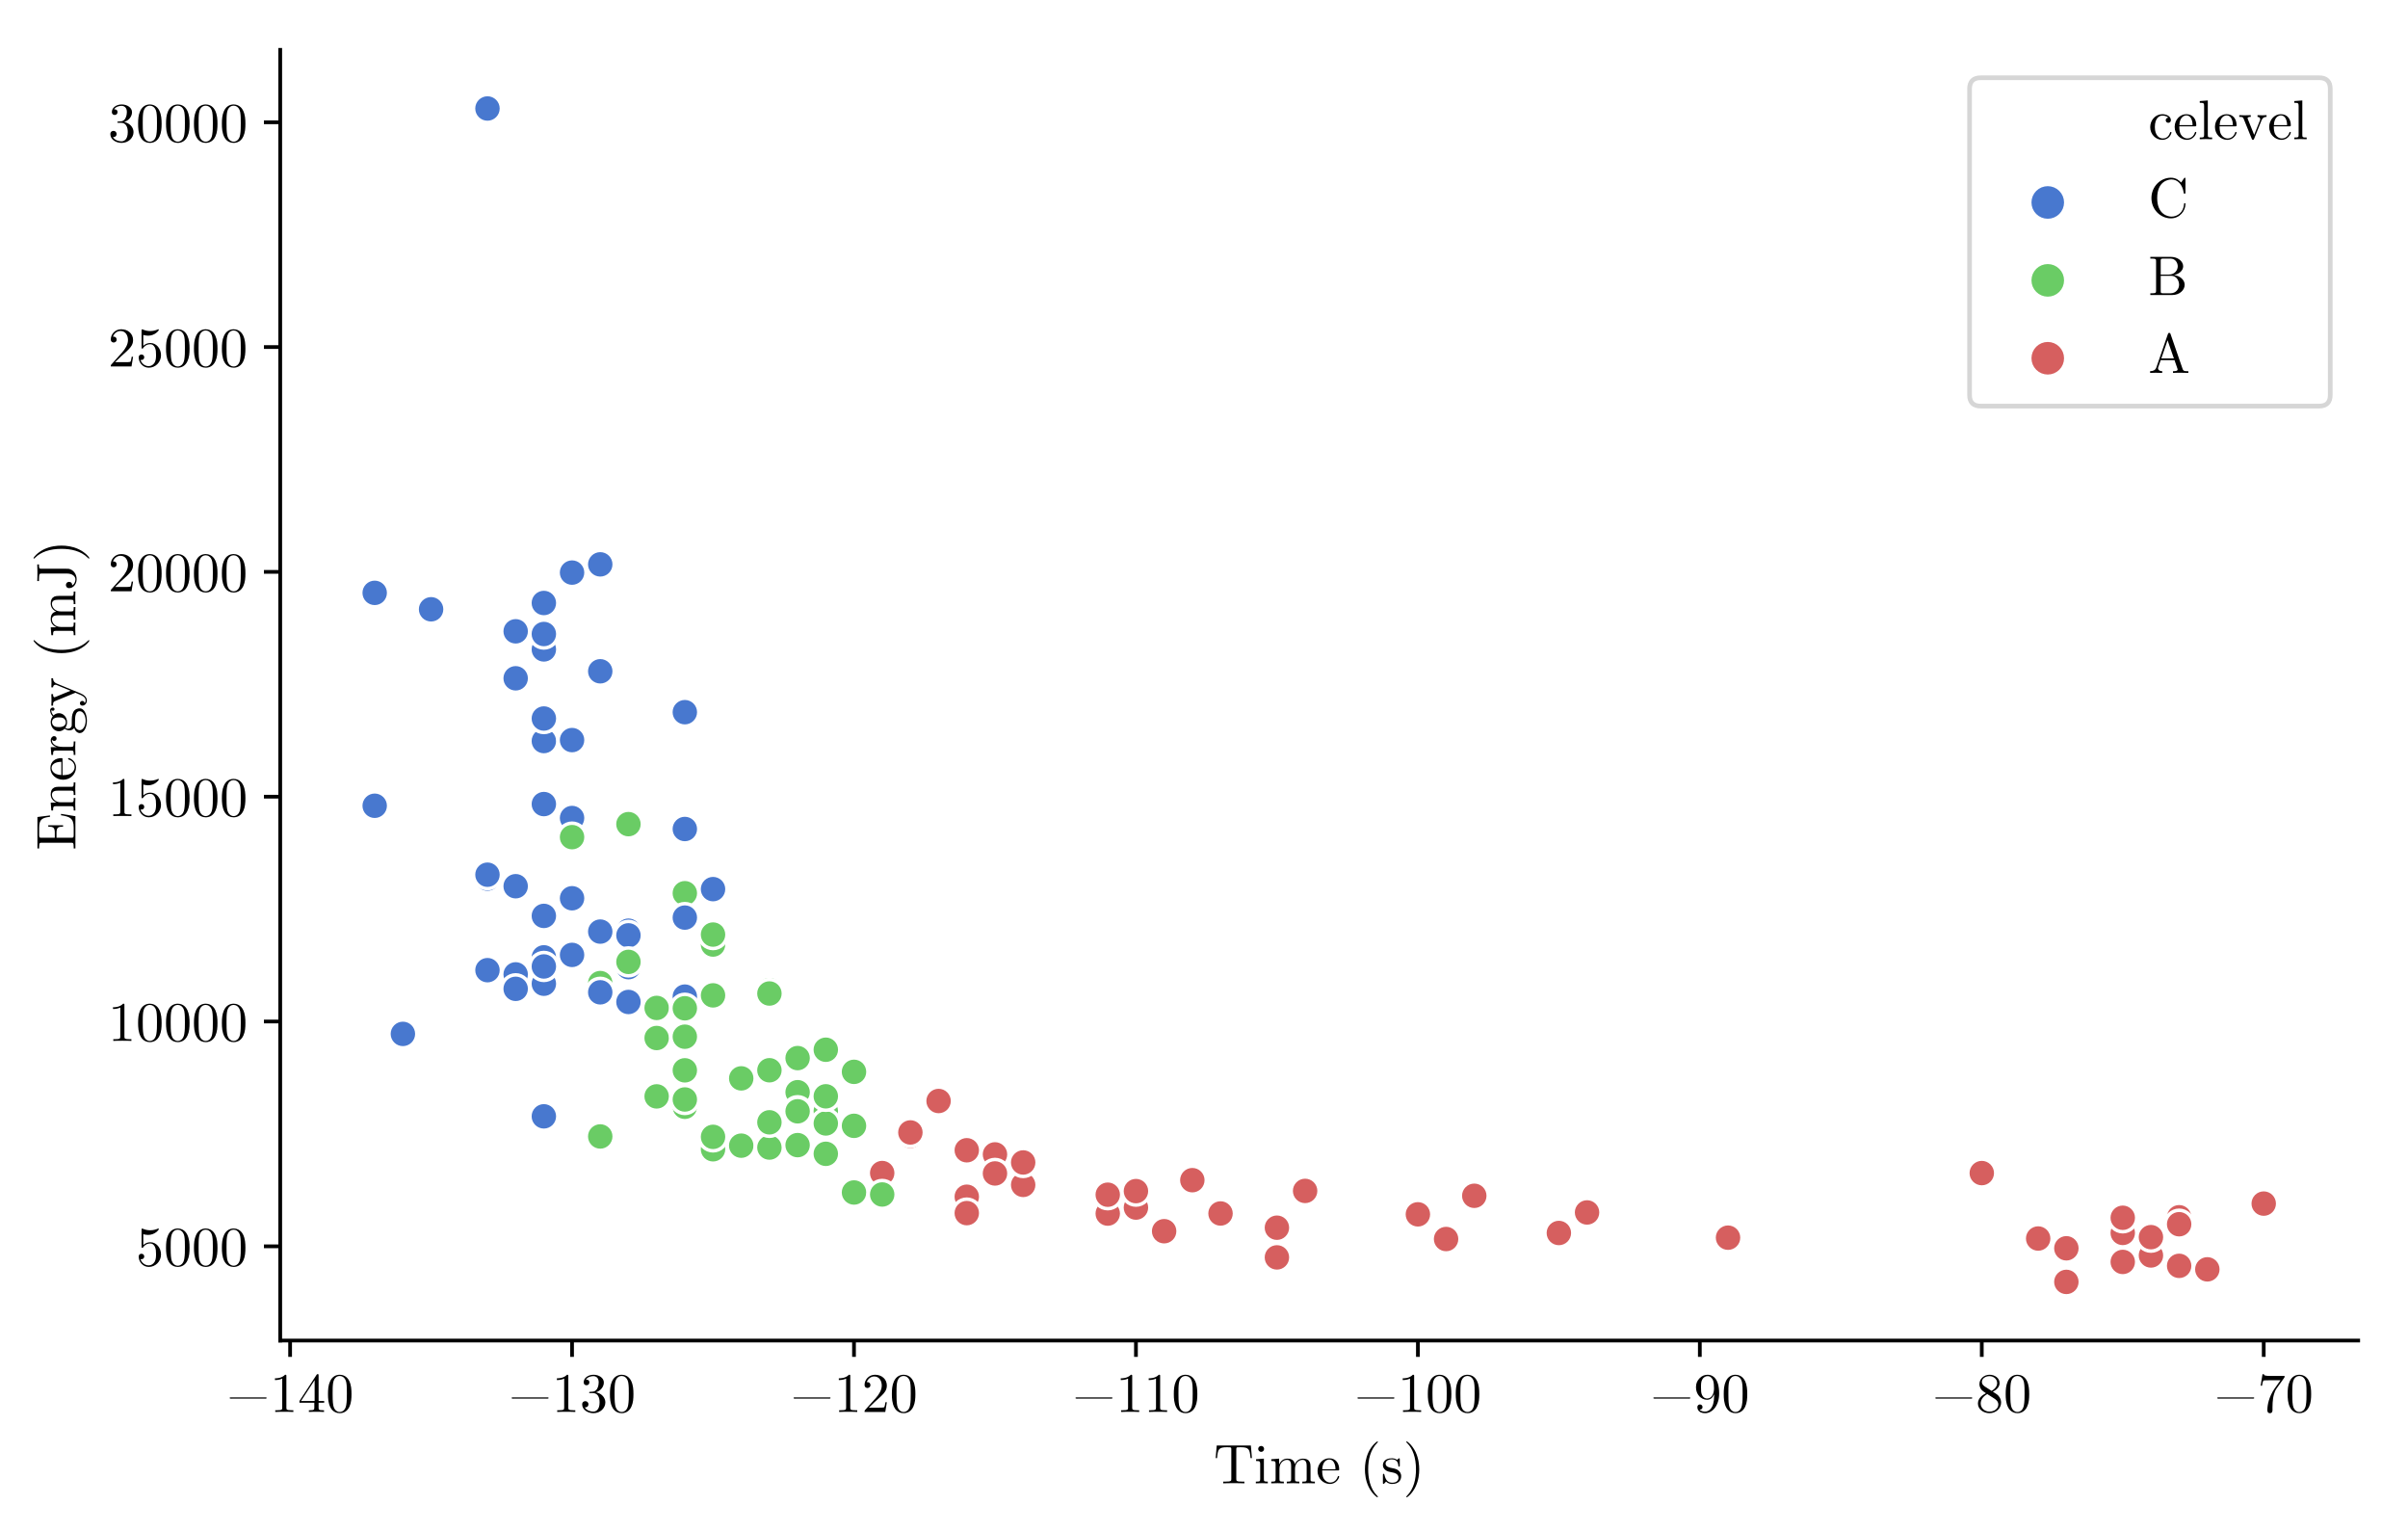 <?xml version="1.0" encoding="utf-8" standalone="no"?>
<!DOCTYPE svg PUBLIC "-//W3C//DTD SVG 1.1//EN"
  "http://www.w3.org/Graphics/SVG/1.1/DTD/svg11.dtd">
<!-- Created with matplotlib (https://matplotlib.org/) -->
<svg height="328.757pt" version="1.1" viewBox="0 0 517.3 328.757" width="517.3pt" xmlns="http://www.w3.org/2000/svg" xmlns:xlink="http://www.w3.org/1999/xlink">
 <defs>
  <style type="text/css">
*{stroke-linecap:butt;stroke-linejoin:round;}
  </style>
 </defs>
 <g id="figure_1">
  <g id="patch_1">
   <path d="M 0 328.757 
L 517.3 328.757 
L 517.3 0 
L 0 0 
z
" style="fill:#ffffff;"/>
  </g>
  <g id="axes_1">
   <g id="patch_2">
    <path d="M 60.2 287.9 
L 506.6 287.9 
L 506.6 10.7 
L 60.2 10.7 
z
" style="fill:#ffffff;"/>
   </g>
   <g id="PathCollection_1">
    <defs>
     <path d="M 0 3 
C 0.796 3 1.559 2.684 2.121 2.121 
C 2.684 1.559 3 0.796 3 0 
C 3 -0.796 2.684 -1.559 2.121 -2.121 
C 1.559 -2.684 0.796 -3 0 -3 
C -0.796 -3 -1.559 -2.684 -2.121 -2.121 
C -2.684 -1.559 -3 -0.796 -3 0 
C -3 0.796 -2.684 1.559 -2.121 2.121 
C -1.559 2.684 -0.796 3 0 3 
z
" id="C0_0_e953e8cff7"/>
    </defs>
    <g clip-path="url(#pfbbec0f793)">
     <use style="fill:#4878cf;stroke:#ffffff;stroke-width:0.75;" x="80.494" xlink:href="#C0_0_e953e8cff7" y="173.045"/>
    </g>
    <g clip-path="url(#pfbbec0f793)">
     <use style="fill:#4878cf;stroke:#ffffff;stroke-width:0.75;" x="80.494" xlink:href="#C0_0_e953e8cff7" y="127.322"/>
    </g>
    <g clip-path="url(#pfbbec0f793)">
     <use style="fill:#4878cf;stroke:#ffffff;stroke-width:0.75;" x="86.551" xlink:href="#C0_0_e953e8cff7" y="222.038"/>
    </g>
    <g clip-path="url(#pfbbec0f793)">
     <use style="fill:#4878cf;stroke:#ffffff;stroke-width:0.75;" x="92.608" xlink:href="#C0_0_e953e8cff7" y="130.85"/>
    </g>
    <g clip-path="url(#pfbbec0f793)">
     <use style="fill:#4878cf;stroke:#ffffff;stroke-width:0.75;" x="104.722" xlink:href="#C0_0_e953e8cff7" y="23.3"/>
    </g>
    <g clip-path="url(#pfbbec0f793)">
     <use style="fill:#4878cf;stroke:#ffffff;stroke-width:0.75;" x="104.722" xlink:href="#C0_0_e953e8cff7" y="208.353"/>
    </g>
    <g clip-path="url(#pfbbec0f793)">
     <use style="fill:#4878cf;stroke:#ffffff;stroke-width:0.75;" x="104.722" xlink:href="#C0_0_e953e8cff7" y="188.692"/>
    </g>
    <g clip-path="url(#pfbbec0f793)">
     <use style="fill:#4878cf;stroke:#ffffff;stroke-width:0.75;" x="104.722" xlink:href="#C0_0_e953e8cff7" y="187.851"/>
    </g>
    <g clip-path="url(#pfbbec0f793)">
     <use style="fill:#4878cf;stroke:#ffffff;stroke-width:0.75;" x="110.779" xlink:href="#C0_0_e953e8cff7" y="190.324"/>
    </g>
    <g clip-path="url(#pfbbec0f793)">
     <use style="fill:#4878cf;stroke:#ffffff;stroke-width:0.75;" x="110.779" xlink:href="#C0_0_e953e8cff7" y="209.257"/>
    </g>
    <g clip-path="url(#pfbbec0f793)">
     <use style="fill:#4878cf;stroke:#ffffff;stroke-width:0.75;" x="110.779" xlink:href="#C0_0_e953e8cff7" y="212.361"/>
    </g>
    <g clip-path="url(#pfbbec0f793)">
     <use style="fill:#4878cf;stroke:#ffffff;stroke-width:0.75;" x="110.779" xlink:href="#C0_0_e953e8cff7" y="135.581"/>
    </g>
    <g clip-path="url(#pfbbec0f793)">
     <use style="fill:#4878cf;stroke:#ffffff;stroke-width:0.75;" x="110.779" xlink:href="#C0_0_e953e8cff7" y="145.672"/>
    </g>
    <g clip-path="url(#pfbbec0f793)">
     <use style="fill:#4878cf;stroke:#ffffff;stroke-width:0.75;" x="116.835" xlink:href="#C0_0_e953e8cff7" y="129.498"/>
    </g>
    <g clip-path="url(#pfbbec0f793)">
     <use style="fill:#4878cf;stroke:#ffffff;stroke-width:0.75;" x="116.835" xlink:href="#C0_0_e953e8cff7" y="139.467"/>
    </g>
    <g clip-path="url(#pfbbec0f793)">
     <use style="fill:#4878cf;stroke:#ffffff;stroke-width:0.75;" x="116.835" xlink:href="#C0_0_e953e8cff7" y="205.598"/>
    </g>
    <g clip-path="url(#pfbbec0f793)">
     <use style="fill:#4878cf;stroke:#ffffff;stroke-width:0.75;" x="116.835" xlink:href="#C0_0_e953e8cff7" y="172.682"/>
    </g>
    <g clip-path="url(#pfbbec0f793)">
     <use style="fill:#4878cf;stroke:#ffffff;stroke-width:0.75;" x="116.835" xlink:href="#C0_0_e953e8cff7" y="159.146"/>
    </g>
    <g clip-path="url(#pfbbec0f793)">
     <use style="fill:#4878cf;stroke:#ffffff;stroke-width:0.75;" x="116.835" xlink:href="#C0_0_e953e8cff7" y="154.307"/>
    </g>
    <g clip-path="url(#pfbbec0f793)">
     <use style="fill:#4878cf;stroke:#ffffff;stroke-width:0.75;" x="116.835" xlink:href="#C0_0_e953e8cff7" y="211.263"/>
    </g>
    <g clip-path="url(#pfbbec0f793)">
     <use style="fill:#4878cf;stroke:#ffffff;stroke-width:0.75;" x="116.835" xlink:href="#C0_0_e953e8cff7" y="207.553"/>
    </g>
    <g clip-path="url(#pfbbec0f793)">
     <use style="fill:#4878cf;stroke:#ffffff;stroke-width:0.75;" x="116.835" xlink:href="#C0_0_e953e8cff7" y="136.159"/>
    </g>
    <g clip-path="url(#pfbbec0f793)">
     <use style="fill:#4878cf;stroke:#ffffff;stroke-width:0.75;" x="116.835" xlink:href="#C0_0_e953e8cff7" y="239.743"/>
    </g>
    <g clip-path="url(#pfbbec0f793)">
     <use style="fill:#4878cf;stroke:#ffffff;stroke-width:0.75;" x="116.835" xlink:href="#C0_0_e953e8cff7" y="196.699"/>
    </g>
    <g clip-path="url(#pfbbec0f793)">
     <use style="fill:#4878cf;stroke:#ffffff;stroke-width:0.75;" x="122.892" xlink:href="#C0_0_e953e8cff7" y="175.675"/>
    </g>
    <g clip-path="url(#pfbbec0f793)">
     <use style="fill:#4878cf;stroke:#ffffff;stroke-width:0.75;" x="122.892" xlink:href="#C0_0_e953e8cff7" y="158.939"/>
    </g>
    <g clip-path="url(#pfbbec0f793)">
     <use style="fill:#4878cf;stroke:#ffffff;stroke-width:0.75;" x="122.892" xlink:href="#C0_0_e953e8cff7" y="122.97"/>
    </g>
    <g clip-path="url(#pfbbec0f793)">
     <use style="fill:#4878cf;stroke:#ffffff;stroke-width:0.75;" x="122.892" xlink:href="#C0_0_e953e8cff7" y="192.909"/>
    </g>
    <g clip-path="url(#pfbbec0f793)">
     <use style="fill:#4878cf;stroke:#ffffff;stroke-width:0.75;" x="122.892" xlink:href="#C0_0_e953e8cff7" y="205.073"/>
    </g>
    <g clip-path="url(#pfbbec0f793)">
     <use style="fill:#6acc65;stroke:#ffffff;stroke-width:0.75;" x="122.892" xlink:href="#C0_0_e953e8cff7" y="179.783"/>
    </g>
    <g clip-path="url(#pfbbec0f793)">
     <use style="fill:#6acc65;stroke:#ffffff;stroke-width:0.75;" x="128.949" xlink:href="#C0_0_e953e8cff7" y="211.124"/>
    </g>
    <g clip-path="url(#pfbbec0f793)">
     <use style="fill:#6acc65;stroke:#ffffff;stroke-width:0.75;" x="128.949" xlink:href="#C0_0_e953e8cff7" y="244.063"/>
    </g>
    <g clip-path="url(#pfbbec0f793)">
     <use style="fill:#4878cf;stroke:#ffffff;stroke-width:0.75;" x="128.949" xlink:href="#C0_0_e953e8cff7" y="121.2"/>
    </g>
    <g clip-path="url(#pfbbec0f793)">
     <use style="fill:#4878cf;stroke:#ffffff;stroke-width:0.75;" x="128.949" xlink:href="#C0_0_e953e8cff7" y="144.164"/>
    </g>
    <g clip-path="url(#pfbbec0f793)">
     <use style="fill:#4878cf;stroke:#ffffff;stroke-width:0.75;" x="128.949" xlink:href="#C0_0_e953e8cff7" y="213.108"/>
    </g>
    <g clip-path="url(#pfbbec0f793)">
     <use style="fill:#4878cf;stroke:#ffffff;stroke-width:0.75;" x="128.949" xlink:href="#C0_0_e953e8cff7" y="200.067"/>
    </g>
    <g clip-path="url(#pfbbec0f793)">
     <use style="fill:#6acc65;stroke:#ffffff;stroke-width:0.75;" x="135.006" xlink:href="#C0_0_e953e8cff7" y="176.99"/>
    </g>
    <g clip-path="url(#pfbbec0f793)">
     <use style="fill:#4878cf;stroke:#ffffff;stroke-width:0.75;" x="135.006" xlink:href="#C0_0_e953e8cff7" y="199.876"/>
    </g>
    <g clip-path="url(#pfbbec0f793)">
     <use style="fill:#4878cf;stroke:#ffffff;stroke-width:0.75;" x="135.006" xlink:href="#C0_0_e953e8cff7" y="200.877"/>
    </g>
    <g clip-path="url(#pfbbec0f793)">
     <use style="fill:#4878cf;stroke:#ffffff;stroke-width:0.75;" x="135.006" xlink:href="#C0_0_e953e8cff7" y="207.706"/>
    </g>
    <g clip-path="url(#pfbbec0f793)">
     <use style="fill:#4878cf;stroke:#ffffff;stroke-width:0.75;" x="135.006" xlink:href="#C0_0_e953e8cff7" y="215.181"/>
    </g>
    <g clip-path="url(#pfbbec0f793)">
     <use style="fill:#6acc65;stroke:#ffffff;stroke-width:0.75;" x="135.006" xlink:href="#C0_0_e953e8cff7" y="206.573"/>
    </g>
    <g clip-path="url(#pfbbec0f793)">
     <use style="fill:#6acc65;stroke:#ffffff;stroke-width:0.75;" x="141.063" xlink:href="#C0_0_e953e8cff7" y="216.461"/>
    </g>
    <g clip-path="url(#pfbbec0f793)">
     <use style="fill:#6acc65;stroke:#ffffff;stroke-width:0.75;" x="141.063" xlink:href="#C0_0_e953e8cff7" y="222.922"/>
    </g>
    <g clip-path="url(#pfbbec0f793)">
     <use style="fill:#6acc65;stroke:#ffffff;stroke-width:0.75;" x="141.063" xlink:href="#C0_0_e953e8cff7" y="235.458"/>
    </g>
    <g clip-path="url(#pfbbec0f793)">
     <use style="fill:#6acc65;stroke:#ffffff;stroke-width:0.75;" x="147.12" xlink:href="#C0_0_e953e8cff7" y="222.641"/>
    </g>
    <g clip-path="url(#pfbbec0f793)">
     <use style="fill:#6acc65;stroke:#ffffff;stroke-width:0.75;" x="147.12" xlink:href="#C0_0_e953e8cff7" y="236.446"/>
    </g>
    <g clip-path="url(#pfbbec0f793)">
     <use style="fill:#6acc65;stroke:#ffffff;stroke-width:0.75;" x="147.12" xlink:href="#C0_0_e953e8cff7" y="237.692"/>
    </g>
    <g clip-path="url(#pfbbec0f793)">
     <use style="fill:#6acc65;stroke:#ffffff;stroke-width:0.75;" x="147.12" xlink:href="#C0_0_e953e8cff7" y="229.861"/>
    </g>
    <g clip-path="url(#pfbbec0f793)">
     <use style="fill:#4878cf;stroke:#ffffff;stroke-width:0.75;" x="147.12" xlink:href="#C0_0_e953e8cff7" y="214.03"/>
    </g>
    <g clip-path="url(#pfbbec0f793)">
     <use style="fill:#6acc65;stroke:#ffffff;stroke-width:0.75;" x="147.12" xlink:href="#C0_0_e953e8cff7" y="236.122"/>
    </g>
    <g clip-path="url(#pfbbec0f793)">
     <use style="fill:#6acc65;stroke:#ffffff;stroke-width:0.75;" x="147.12" xlink:href="#C0_0_e953e8cff7" y="191.828"/>
    </g>
    <g clip-path="url(#pfbbec0f793)">
     <use style="fill:#4878cf;stroke:#ffffff;stroke-width:0.75;" x="147.12" xlink:href="#C0_0_e953e8cff7" y="152.946"/>
    </g>
    <g clip-path="url(#pfbbec0f793)">
     <use style="fill:#6acc65;stroke:#ffffff;stroke-width:0.75;" x="147.12" xlink:href="#C0_0_e953e8cff7" y="216.538"/>
    </g>
    <g clip-path="url(#pfbbec0f793)">
     <use style="fill:#4878cf;stroke:#ffffff;stroke-width:0.75;" x="147.12" xlink:href="#C0_0_e953e8cff7" y="197.063"/>
    </g>
    <g clip-path="url(#pfbbec0f793)">
     <use style="fill:#4878cf;stroke:#ffffff;stroke-width:0.75;" x="147.12" xlink:href="#C0_0_e953e8cff7" y="178.035"/>
    </g>
    <g clip-path="url(#pfbbec0f793)">
     <use style="fill:#6acc65;stroke:#ffffff;stroke-width:0.75;" x="153.177" xlink:href="#C0_0_e953e8cff7" y="246.816"/>
    </g>
    <g clip-path="url(#pfbbec0f793)">
     <use style="fill:#6acc65;stroke:#ffffff;stroke-width:0.75;" x="153.177" xlink:href="#C0_0_e953e8cff7" y="213.764"/>
    </g>
    <g clip-path="url(#pfbbec0f793)">
     <use style="fill:#6acc65;stroke:#ffffff;stroke-width:0.75;" x="153.177" xlink:href="#C0_0_e953e8cff7" y="201.286"/>
    </g>
    <g clip-path="url(#pfbbec0f793)">
     <use style="fill:#4878cf;stroke:#ffffff;stroke-width:0.75;" x="153.177" xlink:href="#C0_0_e953e8cff7" y="190.947"/>
    </g>
    <g clip-path="url(#pfbbec0f793)">
     <use style="fill:#6acc65;stroke:#ffffff;stroke-width:0.75;" x="153.177" xlink:href="#C0_0_e953e8cff7" y="202.847"/>
    </g>
    <g clip-path="url(#pfbbec0f793)">
     <use style="fill:#6acc65;stroke:#ffffff;stroke-width:0.75;" x="153.177" xlink:href="#C0_0_e953e8cff7" y="244.148"/>
    </g>
    <g clip-path="url(#pfbbec0f793)">
     <use style="fill:#6acc65;stroke:#ffffff;stroke-width:0.75;" x="153.177" xlink:href="#C0_0_e953e8cff7" y="200.707"/>
    </g>
    <g clip-path="url(#pfbbec0f793)">
     <use style="fill:#6acc65;stroke:#ffffff;stroke-width:0.75;" x="159.234" xlink:href="#C0_0_e953e8cff7" y="231.591"/>
    </g>
    <g clip-path="url(#pfbbec0f793)">
     <use style="fill:#6acc65;stroke:#ffffff;stroke-width:0.75;" x="159.234" xlink:href="#C0_0_e953e8cff7" y="246.04"/>
    </g>
    <g clip-path="url(#pfbbec0f793)">
     <use style="fill:#6acc65;stroke:#ffffff;stroke-width:0.75;" x="165.291" xlink:href="#C0_0_e953e8cff7" y="229.845"/>
    </g>
    <g clip-path="url(#pfbbec0f793)">
     <use style="fill:#6acc65;stroke:#ffffff;stroke-width:0.75;" x="165.291" xlink:href="#C0_0_e953e8cff7" y="246.446"/>
    </g>
    <g clip-path="url(#pfbbec0f793)">
     <use style="fill:#6acc65;stroke:#ffffff;stroke-width:0.75;" x="165.291" xlink:href="#C0_0_e953e8cff7" y="212.642"/>
    </g>
    <g clip-path="url(#pfbbec0f793)">
     <use style="fill:#6acc65;stroke:#ffffff;stroke-width:0.75;" x="165.291" xlink:href="#C0_0_e953e8cff7" y="241.026"/>
    </g>
    <g clip-path="url(#pfbbec0f793)">
     <use style="fill:#6acc65;stroke:#ffffff;stroke-width:0.75;" x="165.291" xlink:href="#C0_0_e953e8cff7" y="213.365"/>
    </g>
    <g clip-path="url(#pfbbec0f793)">
     <use style="fill:#6acc65;stroke:#ffffff;stroke-width:0.75;" x="171.348" xlink:href="#C0_0_e953e8cff7" y="234.559"/>
    </g>
    <g clip-path="url(#pfbbec0f793)">
     <use style="fill:#6acc65;stroke:#ffffff;stroke-width:0.75;" x="171.348" xlink:href="#C0_0_e953e8cff7" y="238.541"/>
    </g>
    <g clip-path="url(#pfbbec0f793)">
     <use style="fill:#6acc65;stroke:#ffffff;stroke-width:0.75;" x="171.348" xlink:href="#C0_0_e953e8cff7" y="227.234"/>
    </g>
    <g clip-path="url(#pfbbec0f793)">
     <use style="fill:#6acc65;stroke:#ffffff;stroke-width:0.75;" x="171.348" xlink:href="#C0_0_e953e8cff7" y="238.663"/>
    </g>
    <g clip-path="url(#pfbbec0f793)">
     <use style="fill:#6acc65;stroke:#ffffff;stroke-width:0.75;" x="171.348" xlink:href="#C0_0_e953e8cff7" y="245.923"/>
    </g>
    <g clip-path="url(#pfbbec0f793)">
     <use style="fill:#6acc65;stroke:#ffffff;stroke-width:0.75;" x="177.404" xlink:href="#C0_0_e953e8cff7" y="238.63"/>
    </g>
    <g clip-path="url(#pfbbec0f793)">
     <use style="fill:#6acc65;stroke:#ffffff;stroke-width:0.75;" x="177.404" xlink:href="#C0_0_e953e8cff7" y="241.268"/>
    </g>
    <g clip-path="url(#pfbbec0f793)">
     <use style="fill:#6acc65;stroke:#ffffff;stroke-width:0.75;" x="177.404" xlink:href="#C0_0_e953e8cff7" y="235.442"/>
    </g>
    <g clip-path="url(#pfbbec0f793)">
     <use style="fill:#6acc65;stroke:#ffffff;stroke-width:0.75;" x="177.404" xlink:href="#C0_0_e953e8cff7" y="247.792"/>
    </g>
    <g clip-path="url(#pfbbec0f793)">
     <use style="fill:#6acc65;stroke:#ffffff;stroke-width:0.75;" x="177.404" xlink:href="#C0_0_e953e8cff7" y="225.44"/>
    </g>
    <g clip-path="url(#pfbbec0f793)">
     <use style="fill:#6acc65;stroke:#ffffff;stroke-width:0.75;" x="183.461" xlink:href="#C0_0_e953e8cff7" y="256.096"/>
    </g>
    <g clip-path="url(#pfbbec0f793)">
     <use style="fill:#6acc65;stroke:#ffffff;stroke-width:0.75;" x="183.461" xlink:href="#C0_0_e953e8cff7" y="241.783"/>
    </g>
    <g clip-path="url(#pfbbec0f793)">
     <use style="fill:#6acc65;stroke:#ffffff;stroke-width:0.75;" x="183.461" xlink:href="#C0_0_e953e8cff7" y="230.188"/>
    </g>
    <g clip-path="url(#pfbbec0f793)">
     <use style="fill:#d65f5f;stroke:#ffffff;stroke-width:0.75;" x="189.518" xlink:href="#C0_0_e953e8cff7" y="251.921"/>
    </g>
    <g clip-path="url(#pfbbec0f793)">
     <use style="fill:#6acc65;stroke:#ffffff;stroke-width:0.75;" x="189.518" xlink:href="#C0_0_e953e8cff7" y="256.525"/>
    </g>
    <g clip-path="url(#pfbbec0f793)">
     <use style="fill:#d65f5f;stroke:#ffffff;stroke-width:0.75;" x="195.575" xlink:href="#C0_0_e953e8cff7" y="243.961"/>
    </g>
    <g clip-path="url(#pfbbec0f793)">
     <use style="fill:#d65f5f;stroke:#ffffff;stroke-width:0.75;" x="195.575" xlink:href="#C0_0_e953e8cff7" y="243.201"/>
    </g>
    <g clip-path="url(#pfbbec0f793)">
     <use style="fill:#d65f5f;stroke:#ffffff;stroke-width:0.75;" x="201.632" xlink:href="#C0_0_e953e8cff7" y="236.451"/>
    </g>
    <g clip-path="url(#pfbbec0f793)">
     <use style="fill:#d65f5f;stroke:#ffffff;stroke-width:0.75;" x="207.689" xlink:href="#C0_0_e953e8cff7" y="257.009"/>
    </g>
    <g clip-path="url(#pfbbec0f793)">
     <use style="fill:#d65f5f;stroke:#ffffff;stroke-width:0.75;" x="207.689" xlink:href="#C0_0_e953e8cff7" y="247.029"/>
    </g>
    <g clip-path="url(#pfbbec0f793)">
     <use style="fill:#d65f5f;stroke:#ffffff;stroke-width:0.75;" x="207.689" xlink:href="#C0_0_e953e8cff7" y="260.527"/>
    </g>
    <g clip-path="url(#pfbbec0f793)">
     <use style="fill:#d65f5f;stroke:#ffffff;stroke-width:0.75;" x="213.746" xlink:href="#C0_0_e953e8cff7" y="247.917"/>
    </g>
    <g clip-path="url(#pfbbec0f793)">
     <use style="fill:#d65f5f;stroke:#ffffff;stroke-width:0.75;" x="213.746" xlink:href="#C0_0_e953e8cff7" y="252.008"/>
    </g>
    <g clip-path="url(#pfbbec0f793)">
     <use style="fill:#d65f5f;stroke:#ffffff;stroke-width:0.75;" x="219.803" xlink:href="#C0_0_e953e8cff7" y="254.465"/>
    </g>
    <g clip-path="url(#pfbbec0f793)">
     <use style="fill:#d65f5f;stroke:#ffffff;stroke-width:0.75;" x="219.803" xlink:href="#C0_0_e953e8cff7" y="249.649"/>
    </g>
    <g clip-path="url(#pfbbec0f793)">
     <use style="fill:#d65f5f;stroke:#ffffff;stroke-width:0.75;" x="237.973" xlink:href="#C0_0_e953e8cff7" y="260.628"/>
    </g>
    <g clip-path="url(#pfbbec0f793)">
     <use style="fill:#d65f5f;stroke:#ffffff;stroke-width:0.75;" x="237.973" xlink:href="#C0_0_e953e8cff7" y="256.575"/>
    </g>
    <g clip-path="url(#pfbbec0f793)">
     <use style="fill:#d65f5f;stroke:#ffffff;stroke-width:0.75;" x="244.03" xlink:href="#C0_0_e953e8cff7" y="259.337"/>
    </g>
    <g clip-path="url(#pfbbec0f793)">
     <use style="fill:#d65f5f;stroke:#ffffff;stroke-width:0.75;" x="244.03" xlink:href="#C0_0_e953e8cff7" y="255.801"/>
    </g>
    <g clip-path="url(#pfbbec0f793)">
     <use style="fill:#d65f5f;stroke:#ffffff;stroke-width:0.75;" x="250.087" xlink:href="#C0_0_e953e8cff7" y="264.413"/>
    </g>
    <g clip-path="url(#pfbbec0f793)">
     <use style="fill:#d65f5f;stroke:#ffffff;stroke-width:0.75;" x="256.144" xlink:href="#C0_0_e953e8cff7" y="253.453"/>
    </g>
    <g clip-path="url(#pfbbec0f793)">
     <use style="fill:#d65f5f;stroke:#ffffff;stroke-width:0.75;" x="262.201" xlink:href="#C0_0_e953e8cff7" y="260.885"/>
    </g>
    <g clip-path="url(#pfbbec0f793)">
     <use style="fill:#d65f5f;stroke:#ffffff;stroke-width:0.75;" x="262.201" xlink:href="#C0_0_e953e8cff7" y="260.605"/>
    </g>
    <g clip-path="url(#pfbbec0f793)">
     <use style="fill:#d65f5f;stroke:#ffffff;stroke-width:0.75;" x="274.315" xlink:href="#C0_0_e953e8cff7" y="270.036"/>
    </g>
    <g clip-path="url(#pfbbec0f793)">
     <use style="fill:#d65f5f;stroke:#ffffff;stroke-width:0.75;" x="274.315" xlink:href="#C0_0_e953e8cff7" y="263.66"/>
    </g>
    <g clip-path="url(#pfbbec0f793)">
     <use style="fill:#d65f5f;stroke:#ffffff;stroke-width:0.75;" x="280.372" xlink:href="#C0_0_e953e8cff7" y="255.759"/>
    </g>
    <g clip-path="url(#pfbbec0f793)">
     <use style="fill:#d65f5f;stroke:#ffffff;stroke-width:0.75;" x="304.599" xlink:href="#C0_0_e953e8cff7" y="260.789"/>
    </g>
    <g clip-path="url(#pfbbec0f793)">
     <use style="fill:#d65f5f;stroke:#ffffff;stroke-width:0.75;" x="310.656" xlink:href="#C0_0_e953e8cff7" y="266.091"/>
    </g>
    <g clip-path="url(#pfbbec0f793)">
     <use style="fill:#d65f5f;stroke:#ffffff;stroke-width:0.75;" x="316.713" xlink:href="#C0_0_e953e8cff7" y="256.807"/>
    </g>
    <g clip-path="url(#pfbbec0f793)">
     <use style="fill:#d65f5f;stroke:#ffffff;stroke-width:0.75;" x="334.884" xlink:href="#C0_0_e953e8cff7" y="264.795"/>
    </g>
    <g clip-path="url(#pfbbec0f793)">
     <use style="fill:#d65f5f;stroke:#ffffff;stroke-width:0.75;" x="340.94" xlink:href="#C0_0_e953e8cff7" y="260.383"/>
    </g>
    <g clip-path="url(#pfbbec0f793)">
     <use style="fill:#d65f5f;stroke:#ffffff;stroke-width:0.75;" x="371.225" xlink:href="#C0_0_e953e8cff7" y="265.8"/>
    </g>
    <g clip-path="url(#pfbbec0f793)">
     <use style="fill:#d65f5f;stroke:#ffffff;stroke-width:0.75;" x="425.737" xlink:href="#C0_0_e953e8cff7" y="251.93"/>
    </g>
    <g clip-path="url(#pfbbec0f793)">
     <use style="fill:#d65f5f;stroke:#ffffff;stroke-width:0.75;" x="437.851" xlink:href="#C0_0_e953e8cff7" y="265.983"/>
    </g>
    <g clip-path="url(#pfbbec0f793)">
     <use style="fill:#d65f5f;stroke:#ffffff;stroke-width:0.75;" x="443.908" xlink:href="#C0_0_e953e8cff7" y="275.3"/>
    </g>
    <g clip-path="url(#pfbbec0f793)">
     <use style="fill:#d65f5f;stroke:#ffffff;stroke-width:0.75;" x="443.908" xlink:href="#C0_0_e953e8cff7" y="268.082"/>
    </g>
    <g clip-path="url(#pfbbec0f793)">
     <use style="fill:#d65f5f;stroke:#ffffff;stroke-width:0.75;" x="456.021" xlink:href="#C0_0_e953e8cff7" y="271.01"/>
    </g>
    <g clip-path="url(#pfbbec0f793)">
     <use style="fill:#d65f5f;stroke:#ffffff;stroke-width:0.75;" x="456.021" xlink:href="#C0_0_e953e8cff7" y="264.78"/>
    </g>
    <g clip-path="url(#pfbbec0f793)">
     <use style="fill:#d65f5f;stroke:#ffffff;stroke-width:0.75;" x="456.021" xlink:href="#C0_0_e953e8cff7" y="261.526"/>
    </g>
    <g clip-path="url(#pfbbec0f793)">
     <use style="fill:#d65f5f;stroke:#ffffff;stroke-width:0.75;" x="462.078" xlink:href="#C0_0_e953e8cff7" y="269.621"/>
    </g>
    <g clip-path="url(#pfbbec0f793)">
     <use style="fill:#d65f5f;stroke:#ffffff;stroke-width:0.75;" x="462.078" xlink:href="#C0_0_e953e8cff7" y="265.688"/>
    </g>
    <g clip-path="url(#pfbbec0f793)">
     <use style="fill:#d65f5f;stroke:#ffffff;stroke-width:0.75;" x="468.135" xlink:href="#C0_0_e953e8cff7" y="261.418"/>
    </g>
    <g clip-path="url(#pfbbec0f793)">
     <use style="fill:#d65f5f;stroke:#ffffff;stroke-width:0.75;" x="468.135" xlink:href="#C0_0_e953e8cff7" y="271.851"/>
    </g>
    <g clip-path="url(#pfbbec0f793)">
     <use style="fill:#d65f5f;stroke:#ffffff;stroke-width:0.75;" x="468.135" xlink:href="#C0_0_e953e8cff7" y="262.914"/>
    </g>
    <g clip-path="url(#pfbbec0f793)">
     <use style="fill:#d65f5f;stroke:#ffffff;stroke-width:0.75;" x="474.192" xlink:href="#C0_0_e953e8cff7" y="272.603"/>
    </g>
    <g clip-path="url(#pfbbec0f793)">
     <use style="fill:#d65f5f;stroke:#ffffff;stroke-width:0.75;" x="486.306" xlink:href="#C0_0_e953e8cff7" y="258.483"/>
    </g>
   </g>
   <g id="PathCollection_2"/>
   <g id="PathCollection_3"/>
   <g id="PathCollection_4"/>
   <g id="PathCollection_5"/>
   <g id="matplotlib.axis_1">
    <g id="xtick_1">
     <g id="line2d_1">
      <defs>
       <path d="M 0 0 
L 0 3.5 
" id="md0892c80fd" style="stroke:#000000;stroke-width:0.8;"/>
      </defs>
      <g>
       <use style="stroke:#000000;stroke-width:0.8;" x="62.323" xlink:href="#md0892c80fd" y="287.9"/>
      </g>
     </g>
     <g id="text_1">
      <!-- −140 -->
      <defs>
       <path d="M 5.703 24.906 
C 5.703 23.906 7.406 23.797 8.297 23.797 
L 8.797 23.797 
C 9.594 23.797 10.297 23.906 11.094 23.906 
L 67.406 23.906 
C 68 23.906 68.5 23.797 69.094 23.797 
L 69.297 23.797 
C 70.406 23.797 71.906 23.906 71.906 25 
C 71.906 26.203 70.297 26.094 69 26.094 
L 7.703 26.094 
C 6.594 26.094 5.703 25.906 5.703 24.906 
z
" id="CMUSerif-Roman-8722"/>
       <path d="M 8.906 57.094 
C 10.906 57.094 16.797 57.094 22 59.703 
L 22 7.906 
C 22 4.297 21.703 3.094 12.703 3.094 
L 9.5 3.094 
L 9.5 0 
C 13 0.297 21.703 0.297 25.703 0.297 
C 29.703 0.297 38.406 0.297 41.906 0 
L 41.906 3.094 
L 38.703 3.094 
C 29.703 3.094 29.406 4.203 29.406 7.906 
L 29.406 64 
C 29.406 66.406 29.406 66.594 27.094 66.594 
C 20.906 60.203 12.094 60.203 8.906 60.203 
z
" id="CMUSerif-Roman-49"/>
       <path d="M 2.797 16.5 
L 29.406 16.5 
L 29.406 7.797 
C 29.406 4.203 29.203 3.094 21.797 3.094 
L 19.703 3.094 
L 19.703 0 
C 23.797 0.297 29 0.297 33.203 0.297 
C 37.406 0.297 42.703 0.297 46.797 0 
L 46.797 3.094 
L 44.703 3.094 
C 37.297 3.094 37.094 4.203 37.094 7.797 
L 37.094 16.5 
L 47.094 16.5 
L 47.094 19.594 
L 37.094 19.594 
L 37.094 65.094 
C 37.094 67.094 37.094 67.703 35.5 67.703 
C 34.594 67.703 34.297 67.703 33.5 66.5 
L 2.797 19.594 
z
M 5.594 19.594 
L 30 56.906 
L 30 19.594 
z
" id="CMUSerif-Roman-52"/>
       <path d="M 3.906 32 
C 3.906 24.5 4.297 15.5 8.406 7.906 
C 12.703 -0.203 20 -2.203 24.906 -2.203 
C 30.297 -2.203 37.906 -0.094 42.297 9.406 
C 45.5 16.297 46 24.094 46 32 
C 46 40 45.5 48 42 55.406 
C 37.406 65 29.203 66.594 25 66.594 
C 19 66.594 11.703 64 7.594 54.703 
C 4.406 47.797 3.906 40 3.906 32 
z
M 12.203 33.203 
C 12.203 39.594 12.203 46.203 13 51.594 
C 14.906 63.5 22.406 64.406 24.906 64.406 
C 28.203 64.406 34.797 62.594 36.703 52.703 
C 37.703 47.094 37.703 39.5 37.703 33.203 
C 37.703 25.703 37.703 18.906 36.594 12.5 
C 35.094 3 29.406 0 24.906 0 
C 21 0 15.094 2.5 13.297 12.094 
C 12.203 18.094 12.203 27.297 12.203 33.203 
z
" id="CMUSerif-Roman-48"/>
      </defs>
      <g transform="translate(48.656 303.229)scale(0.12 -0.12)">
       <use xlink:href="#CMUSerif-Roman-8722"/>
       <use x="77.8" xlink:href="#CMUSerif-Roman-49"/>
       <use x="127.8" xlink:href="#CMUSerif-Roman-52"/>
       <use x="177.8" xlink:href="#CMUSerif-Roman-48"/>
      </g>
     </g>
    </g>
    <g id="xtick_2">
     <g id="line2d_2">
      <g>
       <use style="stroke:#000000;stroke-width:0.8;" x="122.892" xlink:href="#md0892c80fd" y="287.9"/>
      </g>
     </g>
     <g id="text_2">
      <!-- −130 -->
      <defs>
       <path d="M 4.203 13.5 
C 4.203 4.406 13.5 -2.203 24.406 -2.203 
C 36.594 -2.203 45.703 6.906 45.703 17.094 
C 45.703 25.297 39.406 33.094 29 35.203 
C 37.203 37.906 43 44.906 43 52.797 
C 43 61 34.203 66.594 24.594 66.594 
C 14.5 66.594 6.906 60.594 6.906 53 
C 6.906 49.703 9.094 47.797 12 47.797 
C 15.094 47.797 17.094 50 17.094 52.906 
C 17.094 57.906 12.406 57.906 10.906 57.906 
C 14 62.797 20.594 64.094 24.203 64.094 
C 28.297 64.094 33.797 61.906 33.797 52.906 
C 33.797 51.703 33.594 45.906 31 41.5 
C 28 36.703 24.594 36.406 22.094 36.297 
C 21.297 36.203 18.906 36 18.203 36 
C 17.406 35.906 16.703 35.797 16.703 34.797 
C 16.703 33.703 17.406 33.703 19.094 33.703 
L 23.5 33.703 
C 31.703 33.703 35.406 26.906 35.406 17.094 
C 35.406 3.5 28.5 0.594 24.094 0.594 
C 19.797 0.594 12.297 2.297 8.797 8.203 
C 12.297 7.703 15.406 9.906 15.406 13.703 
C 15.406 17.297 12.703 19.297 9.797 19.297 
C 7.406 19.297 4.203 17.906 4.203 13.5 
z
" id="CMUSerif-Roman-51"/>
      </defs>
      <g transform="translate(109.225 303.229)scale(0.12 -0.12)">
       <use xlink:href="#CMUSerif-Roman-8722"/>
       <use x="77.8" xlink:href="#CMUSerif-Roman-49"/>
       <use x="127.8" xlink:href="#CMUSerif-Roman-51"/>
       <use x="177.8" xlink:href="#CMUSerif-Roman-48"/>
      </g>
     </g>
    </g>
    <g id="xtick_3">
     <g id="line2d_3">
      <g>
       <use style="stroke:#000000;stroke-width:0.8;" x="183.461" xlink:href="#md0892c80fd" y="287.9"/>
      </g>
     </g>
     <g id="text_3">
      <!-- −120 -->
      <defs>
       <path d="M 5 0 
L 42.094 0 
L 44.906 17.406 
L 42.406 17.406 
C 41.906 14.406 41.203 10 40.203 8.5 
C 39.5 7.703 32.906 7.703 30.703 7.703 
L 12.703 7.703 
L 23.297 18 
C 38.906 31.797 44.906 37.203 44.906 47.203 
C 44.906 58.594 35.906 66.594 23.703 66.594 
C 12.406 66.594 5 57.406 5 48.5 
C 5 42.906 10 42.906 10.297 42.906 
C 12 42.906 15.5 44.094 15.5 48.203 
C 15.5 50.797 13.703 53.406 10.203 53.406 
C 9.406 53.406 9.203 53.406 8.906 53.297 
C 11.203 59.797 16.594 63.5 22.406 63.5 
C 31.5 63.5 35.797 55.406 35.797 47.203 
C 35.797 39.203 30.797 31.297 25.297 25.094 
L 6.094 3.703 
C 5 2.594 5 2.406 5 0 
z
" id="CMUSerif-Roman-50"/>
      </defs>
      <g transform="translate(169.793 303.229)scale(0.12 -0.12)">
       <use xlink:href="#CMUSerif-Roman-8722"/>
       <use x="77.8" xlink:href="#CMUSerif-Roman-49"/>
       <use x="127.8" xlink:href="#CMUSerif-Roman-50"/>
       <use x="177.8" xlink:href="#CMUSerif-Roman-48"/>
      </g>
     </g>
    </g>
    <g id="xtick_4">
     <g id="line2d_4">
      <g>
       <use style="stroke:#000000;stroke-width:0.8;" x="244.03" xlink:href="#md0892c80fd" y="287.9"/>
      </g>
     </g>
     <g id="text_4">
      <!-- −110 -->
      <g transform="translate(230.362 303.229)scale(0.12 -0.12)">
       <use xlink:href="#CMUSerif-Roman-8722"/>
       <use x="77.8" xlink:href="#CMUSerif-Roman-49"/>
       <use x="127.8" xlink:href="#CMUSerif-Roman-49"/>
       <use x="177.8" xlink:href="#CMUSerif-Roman-48"/>
      </g>
     </g>
    </g>
    <g id="xtick_5">
     <g id="line2d_5">
      <g>
       <use style="stroke:#000000;stroke-width:0.8;" x="304.599" xlink:href="#md0892c80fd" y="287.9"/>
      </g>
     </g>
     <g id="text_5">
      <!-- −100 -->
      <g transform="translate(290.931 303.229)scale(0.12 -0.12)">
       <use xlink:href="#CMUSerif-Roman-8722"/>
       <use x="77.8" xlink:href="#CMUSerif-Roman-49"/>
       <use x="127.8" xlink:href="#CMUSerif-Roman-48"/>
       <use x="177.8" xlink:href="#CMUSerif-Roman-48"/>
      </g>
     </g>
    </g>
    <g id="xtick_6">
     <g id="line2d_6">
      <g>
       <use style="stroke:#000000;stroke-width:0.8;" x="365.168" xlink:href="#md0892c80fd" y="287.9"/>
      </g>
     </g>
     <g id="text_6">
      <!-- −90 -->
      <defs>
       <path d="M 4.203 44.094 
C 4.203 31.594 13 21.797 24.203 21.797 
C 30.297 21.797 34.406 26 36.703 31.797 
L 36.703 28.594 
C 36.703 5.203 26.297 0.594 20.5 0.594 
C 18.797 0.594 13.406 0.797 10.703 4.203 
C 15.094 4.203 15.906 7.094 15.906 8.797 
C 15.906 11.906 13.5 13.406 11.297 13.406 
C 9.703 13.406 6.703 12.5 6.703 8.594 
C 6.703 1.906 12.094 -2.203 20.594 -2.203 
C 33.5 -2.203 45.703 11.406 45.703 32.906 
C 45.703 59.797 34.203 66.594 25.297 66.594 
C 19.797 66.594 14.906 64.797 10.594 60.297 
C 6.5 55.797 4.203 51.594 4.203 44.094 
z
M 13.203 44 
C 13.203 49.406 13.203 54.094 15.297 57.797 
C 18 62.797 21.797 64.094 25.297 64.094 
C 29.906 64.094 33.203 60.703 34.906 56.203 
C 36.094 53 36.5 46.703 36.5 42.094 
C 36.5 33.797 33.094 24.094 24.297 24.094 
C 22.703 24.094 18.094 24.094 15 30.406 
C 13.203 34.094 13.203 39.094 13.203 44 
z
" id="CMUSerif-Roman-57"/>
      </defs>
      <g transform="translate(354.5 303.229)scale(0.12 -0.12)">
       <use xlink:href="#CMUSerif-Roman-8722"/>
       <use x="77.8" xlink:href="#CMUSerif-Roman-57"/>
       <use x="127.8" xlink:href="#CMUSerif-Roman-48"/>
      </g>
     </g>
    </g>
    <g id="xtick_7">
     <g id="line2d_7">
      <g>
       <use style="stroke:#000000;stroke-width:0.8;" x="425.737" xlink:href="#md0892c80fd" y="287.9"/>
      </g>
     </g>
     <g id="text_7">
      <!-- −80 -->
      <defs>
       <path d="M 4.203 15.094 
C 4.203 4.5 14.406 -2.203 24.906 -2.203 
C 36.203 -2.203 45.703 6.094 45.703 16.797 
C 45.703 20.406 44.594 24.906 40.797 29.094 
C 38.906 31.203 37.297 32.203 30.906 36.203 
C 38.094 39.906 43 45.094 43 51.703 
C 43 60.906 34.094 66.594 25 66.594 
C 15 66.594 6.906 59.203 6.906 49.906 
C 6.906 48.094 7.094 43.594 11.297 38.906 
C 12.406 37.703 16.094 35.203 18.594 33.5 
C 12.797 30.594 4.203 25 4.203 15.094 
z
M 9.203 15.094 
C 9.203 20.906 12.406 27.297 20.906 32 
L 33.203 24.203 
C 36 22.297 40.703 19.297 40.703 13.203 
C 40.703 5.797 33.203 0.594 25 0.594 
C 16.406 0.594 9.203 6.797 9.203 15.094 
z
M 11.297 53.797 
C 11.297 59.906 17.797 64.094 24.906 64.094 
C 32.203 64.094 38.594 58.906 38.594 51.703 
C 38.594 46 34.703 41.203 28.703 37.703 
L 16.297 45.703 
C 11.703 48.703 11.297 52.094 11.297 53.797 
z
" id="CMUSerif-Roman-56"/>
      </defs>
      <g transform="translate(415.069 303.229)scale(0.12 -0.12)">
       <use xlink:href="#CMUSerif-Roman-8722"/>
       <use x="77.8" xlink:href="#CMUSerif-Roman-56"/>
       <use x="127.8" xlink:href="#CMUSerif-Roman-48"/>
      </g>
     </g>
    </g>
    <g id="xtick_8">
     <g id="line2d_8">
      <g>
       <use style="stroke:#000000;stroke-width:0.8;" x="486.306" xlink:href="#md0892c80fd" y="287.9"/>
      </g>
     </g>
     <g id="text_8">
      <!-- −70 -->
      <defs>
       <path d="M 5.594 47 
L 8.094 47 
C 8.406 48.594 9.297 54.906 10.594 56.094 
C 11.297 56.703 19.094 56.703 20.406 56.703 
L 41.094 56.703 
C 40 55.094 32.094 44.203 29.906 40.906 
C 20.906 27.406 17.594 13.5 17.594 3.297 
C 17.594 2.297 17.594 -2.203 22.203 -2.203 
C 26.797 -2.203 26.797 2.297 26.797 3.297 
L 26.797 8.406 
C 26.797 13.906 27.094 19.406 27.906 24.797 
C 28.297 27.094 29.703 35.703 34.094 41.906 
L 47.594 60.906 
C 48.5 62.094 48.5 62.297 48.5 64.406 
L 24.203 64.406 
C 12 64.406 11.797 65.703 11.406 67.594 
L 8.906 67.594 
z
" id="CMUSerif-Roman-55"/>
      </defs>
      <g transform="translate(475.638 303.229)scale(0.12 -0.12)">
       <use xlink:href="#CMUSerif-Roman-8722"/>
       <use x="77.8" xlink:href="#CMUSerif-Roman-55"/>
       <use x="127.8" xlink:href="#CMUSerif-Roman-48"/>
      </g>
     </g>
    </g>
    <g id="text_9">
     <!-- Time (s) -->
     <defs>
      <path d="M 3.594 45.203 
L 6.094 45.203 
C 7.5 61.297 9 64.594 24.094 64.594 
C 25.906 64.594 28.5 64.594 29.5 64.406 
C 31.594 64 31.594 62.906 31.594 60.594 
L 31.594 7.906 
C 31.594 4.5 31.594 3.094 21.094 3.094 
L 17.094 3.094 
L 17.094 0 
C 21.203 0.297 31.406 0.297 36 0.297 
C 40.594 0.297 50.906 0.297 55 0 
L 55 3.094 
L 51 3.094 
C 40.5 3.094 40.5 4.5 40.5 7.906 
L 40.5 60.594 
C 40.5 62.594 40.5 64 42.297 64.406 
C 43.406 64.594 46.094 64.594 48 64.594 
C 63.094 64.594 64.594 61.297 66 45.203 
L 68.5 45.203 
L 66.594 67.703 
L 5.5 67.703 
z
" id="CMUSerif-Roman-84"/>
      <path d="M 7.5 61.594 
C 7.5 58.906 9.703 56.297 12.797 56.297 
C 15.594 56.297 18.094 58.406 18.094 61.594 
C 18.094 64.797 15.594 66.906 12.797 66.906 
C 9.703 66.906 7.5 64.203 7.5 61.594 
z
M 3.297 0 
C 6.5 0.094 11.906 0.297 14.297 0.297 
C 17.797 0.297 21.297 0.094 24.703 0 
L 24.703 3.094 
C 18.094 3.094 17.703 3.594 17.703 7.5 
L 17.703 44.203 
L 3.703 43.094 
L 3.703 40 
C 10.203 40 11.094 39.406 11.094 34.5 
L 11.094 7.594 
C 11.094 3.094 10 3.094 3.297 3.094 
z
" id="CMUSerif-Roman-105"/>
      <path d="M 3.203 0 
C 6.703 0.094 11.797 0.297 14.5 0.297 
C 17.094 0.297 22.297 0.094 25.703 0 
L 25.703 3.094 
C 19 3.094 17.906 3.094 17.906 7.594 
L 17.906 26 
C 17.906 36.406 25 42 31.406 42 
C 37.703 42 38.797 36.594 38.797 30.906 
L 38.797 7.594 
C 38.797 3.094 37.703 3.094 31 3.094 
L 31 0 
C 34.5 0.094 39.594 0.297 42.297 0.297 
C 44.906 0.297 50.094 0.094 53.5 0 
L 53.5 3.094 
C 46.797 3.094 45.703 3.094 45.703 7.594 
L 45.703 26 
C 45.703 36.406 52.797 42 59.203 42 
C 65.5 42 66.594 36.594 66.594 30.906 
L 66.594 7.594 
C 66.594 3.094 65.5 3.094 58.797 3.094 
L 58.797 0 
C 62.297 0.094 67.406 0.297 70.094 0.297 
C 72.703 0.297 77.906 0.094 81.297 0 
L 81.297 3.094 
C 76.094 3.094 73.594 3.094 73.5 6.094 
L 73.5 25.203 
C 73.5 33.797 73.5 36.906 70.406 40.5 
C 69 42.203 65.703 44.203 59.906 44.203 
C 51.5 44.203 47.094 38.203 45.406 34.406 
C 44 43.094 36.594 44.203 32.094 44.203 
C 24.797 44.203 20.094 39.906 17.297 33.703 
L 17.297 44.203 
L 3.203 43.094 
L 3.203 40 
C 10.203 40 11 39.297 11 34.406 
L 11 7.594 
C 11 3.094 9.906 3.094 3.203 3.094 
z
" id="CMUSerif-Roman-109"/>
      <path d="M 2.797 22 
C 2.797 8.594 13.297 -1.094 24.797 -1.094 
C 37 -1.094 41.5 10 41.5 11.906 
C 41.5 12.906 40.703 13.094 40.203 13.094 
C 39.297 13.094 39.094 12.5 38.906 11.703 
C 35.406 1.406 26.406 1.406 25.406 1.406 
C 20.406 1.406 16.406 4.406 14.094 8.094 
C 11.094 12.906 11.094 19.5 11.094 23.094 
L 39 23.094 
C 41.203 23.094 41.5 23.094 41.5 25.203 
C 41.5 35.094 36.094 44.797 23.594 44.797 
C 12 44.797 2.797 34.5 2.797 22 
z
M 11.203 25.203 
C 11.797 40.094 20.203 42.594 23.594 42.594 
C 33.906 42.594 34.906 29.094 34.906 25.203 
z
" id="CMUSerif-Roman-101"/>
      <path id="CMUSerif-Roman-32"/>
      <path d="M 9.906 25 
C 9.906 17.203 11 5.094 16.5 -6.203 
C 22.5 -18.5 31.094 -25 32.094 -25 
C 32.703 -25 33.094 -24.703 33.094 -24 
C 33.094 -23.703 33.094 -23.5 31.406 -21.797 
C 18.906 -9.203 15.703 9.703 15.703 25 
C 15.703 42.406 19.5 59.797 31.797 72.297 
C 33.094 73.5 33.094 73.703 33.094 74 
C 33.094 74.703 32.703 75 32.094 75 
C 31.094 75 22.094 68.203 16.203 55.5 
C 11.094 44.5 9.906 33.406 9.906 25 
z
" id="CMUSerif-Roman-40"/>
      <path d="M 3.297 1.297 
C 3.297 -0.406 3.297 -1.094 4.406 -1.094 
C 4.906 -1.094 5 -1 6.906 0.906 
C 7.094 1.094 7.094 1.297 8.906 3.203 
C 13.297 -1 17.797 -1.094 19.906 -1.094 
C 31.406 -1.094 36 5.594 36 12.797 
C 36 18.094 33 21.094 31.797 22.297 
C 28.5 25.5 24.594 26.297 20.406 27.094 
C 14.797 28.203 8.094 29.5 8.094 35.297 
C 8.094 38.797 10.703 42.906 19.297 42.906 
C 30.297 42.906 30.797 33.906 31 30.797 
C 31.094 29.906 32 29.906 32.203 29.906 
C 33.5 29.906 33.5 30.406 33.5 32.297 
L 33.5 42.406 
C 33.5 44.094 33.5 44.797 32.406 44.797 
C 31.906 44.797 31.703 44.797 30.406 43.594 
C 30.094 43.203 29.094 42.297 28.703 42 
C 24.906 44.797 20.797 44.797 19.297 44.797 
C 7.094 44.797 3.297 38.094 3.297 32.5 
C 3.297 29 4.906 26.203 7.594 24 
C 10.797 21.406 13.594 20.797 20.797 19.406 
C 23 19 31.203 17.406 31.203 10.203 
C 31.203 5.094 27.703 1.094 19.906 1.094 
C 11.5 1.094 7.906 6.797 6 15.297 
C 5.703 16.594 5.594 17 4.594 17 
C 3.297 17 3.297 16.297 3.297 14.5 
z
" id="CMUSerif-Roman-115"/>
      <path d="M 5.703 -24 
C 5.703 -24.594 6.094 -25 6.703 -25 
C 7.703 -25 16.703 -18.203 22.594 -5.5 
C 27.703 5.5 28.906 16.594 28.906 25 
C 28.906 32.797 27.797 44.906 22.297 56.203 
C 16.297 68.5 7.703 75 6.703 75 
C 6.094 75 5.703 74.594 5.703 74 
C 5.703 73.703 5.703 73.5 7.594 71.703 
C 17.406 61.797 23.094 45.906 23.094 25 
C 23.094 7.906 19.406 -9.703 7 -22.297 
C 5.703 -23.5 5.703 -23.703 5.703 -24 
z
" id="CMUSerif-Roman-41"/>
     </defs>
     <g transform="translate(260.726 318.558)scale(0.12 -0.12)">
      <use xlink:href="#CMUSerif-Roman-84"/>
      <use x="72.2" xlink:href="#CMUSerif-Roman-105"/>
      <use x="99.9" xlink:href="#CMUSerif-Roman-109"/>
      <use x="183.2" xlink:href="#CMUSerif-Roman-101"/>
      <use x="227.6" xlink:href="#CMUSerif-Roman-32"/>
      <use x="260.9" xlink:href="#CMUSerif-Roman-40"/>
      <use x="299.7" xlink:href="#CMUSerif-Roman-115"/>
      <use x="339.1" xlink:href="#CMUSerif-Roman-41"/>
     </g>
    </g>
   </g>
   <g id="matplotlib.axis_2">
    <g id="ytick_1">
     <g id="line2d_9">
      <defs>
       <path d="M 0 0 
L -3.5 0 
" id="mbc6501dd69" style="stroke:#000000;stroke-width:0.8;"/>
      </defs>
      <g>
       <use style="stroke:#000000;stroke-width:0.8;" x="60.2" xlink:href="#mbc6501dd69" y="267.658"/>
      </g>
     </g>
     <g id="text_10">
      <!-- 5000 -->
      <defs>
       <path d="M 5 16.094 
C 5 7.5 11.906 -2.203 23.094 -2.203 
C 34.703 -2.203 44.906 7.406 44.906 20.094 
C 44.906 32 36.703 42 25.906 42 
C 21.094 42 16.797 40.406 13.203 36.906 
L 13.203 56.406 
C 15.203 55.797 18.5 55.094 21.703 55.094 
C 34 55.094 41 64.203 41 65.5 
C 41 66.094 40.703 66.594 40 66.594 
C 39.906 66.594 39.703 66.594 39.203 66.297 
C 37.203 65.406 32.297 63.406 25.594 63.406 
C 21.594 63.406 17 64.094 12.297 66.203 
C 11.5 66.5 11.297 66.5 11.094 66.5 
C 10.094 66.5 10.094 65.703 10.094 64.094 
L 10.094 34.5 
C 10.094 32.703 10.094 31.906 11.5 31.906 
C 12.203 31.906 12.406 32.203 12.797 32.797 
C 13.906 34.406 17.594 39.797 25.703 39.797 
C 30.906 39.797 33.406 35.203 34.203 33.406 
C 35.797 29.703 36 25.797 36 20.797 
C 36 17.297 36 11.297 33.594 7.094 
C 31.203 3.203 27.5 0.594 22.906 0.594 
C 15.594 0.594 9.906 5.906 8.203 11.797 
C 8.5 11.703 8.797 11.594 9.906 11.594 
C 13.203 11.594 14.906 14.094 14.906 16.5 
C 14.906 18.906 13.203 21.406 9.906 21.406 
C 8.5 21.406 5 20.703 5 16.094 
z
" id="CMUSerif-Roman-53"/>
      </defs>
      <g transform="translate(29.2 271.822)scale(0.12 -0.12)">
       <use xlink:href="#CMUSerif-Roman-53"/>
       <use x="50" xlink:href="#CMUSerif-Roman-48"/>
       <use x="100" xlink:href="#CMUSerif-Roman-48"/>
       <use x="150" xlink:href="#CMUSerif-Roman-48"/>
      </g>
     </g>
    </g>
    <g id="ytick_2">
     <g id="line2d_10">
      <g>
       <use style="stroke:#000000;stroke-width:0.8;" x="60.2" xlink:href="#mbc6501dd69" y="219.378"/>
      </g>
     </g>
     <g id="text_11">
      <!-- 10000 -->
      <g transform="translate(23.2 223.543)scale(0.12 -0.12)">
       <use xlink:href="#CMUSerif-Roman-49"/>
       <use x="50" xlink:href="#CMUSerif-Roman-48"/>
       <use x="100" xlink:href="#CMUSerif-Roman-48"/>
       <use x="150" xlink:href="#CMUSerif-Roman-48"/>
       <use x="200" xlink:href="#CMUSerif-Roman-48"/>
      </g>
     </g>
    </g>
    <g id="ytick_3">
     <g id="line2d_11">
      <g>
       <use style="stroke:#000000;stroke-width:0.8;" x="60.2" xlink:href="#mbc6501dd69" y="171.099"/>
      </g>
     </g>
     <g id="text_12">
      <!-- 15000 -->
      <g transform="translate(23.2 175.263)scale(0.12 -0.12)">
       <use xlink:href="#CMUSerif-Roman-49"/>
       <use x="50" xlink:href="#CMUSerif-Roman-53"/>
       <use x="100" xlink:href="#CMUSerif-Roman-48"/>
       <use x="150" xlink:href="#CMUSerif-Roman-48"/>
       <use x="200" xlink:href="#CMUSerif-Roman-48"/>
      </g>
     </g>
    </g>
    <g id="ytick_4">
     <g id="line2d_12">
      <g>
       <use style="stroke:#000000;stroke-width:0.8;" x="60.2" xlink:href="#mbc6501dd69" y="122.819"/>
      </g>
     </g>
     <g id="text_13">
      <!-- 20000 -->
      <g transform="translate(23.2 126.983)scale(0.12 -0.12)">
       <use xlink:href="#CMUSerif-Roman-50"/>
       <use x="50" xlink:href="#CMUSerif-Roman-48"/>
       <use x="100" xlink:href="#CMUSerif-Roman-48"/>
       <use x="150" xlink:href="#CMUSerif-Roman-48"/>
       <use x="200" xlink:href="#CMUSerif-Roman-48"/>
      </g>
     </g>
    </g>
    <g id="ytick_5">
     <g id="line2d_13">
      <g>
       <use style="stroke:#000000;stroke-width:0.8;" x="60.2" xlink:href="#mbc6501dd69" y="74.539"/>
      </g>
     </g>
     <g id="text_14">
      <!-- 25000 -->
      <g transform="translate(23.2 78.704)scale(0.12 -0.12)">
       <use xlink:href="#CMUSerif-Roman-50"/>
       <use x="50" xlink:href="#CMUSerif-Roman-53"/>
       <use x="100" xlink:href="#CMUSerif-Roman-48"/>
       <use x="150" xlink:href="#CMUSerif-Roman-48"/>
       <use x="200" xlink:href="#CMUSerif-Roman-48"/>
      </g>
     </g>
    </g>
    <g id="ytick_6">
     <g id="line2d_14">
      <g>
       <use style="stroke:#000000;stroke-width:0.8;" x="60.2" xlink:href="#mbc6501dd69" y="26.26"/>
      </g>
     </g>
     <g id="text_15">
      <!-- 30000 -->
      <g transform="translate(23.2 30.424)scale(0.12 -0.12)">
       <use xlink:href="#CMUSerif-Roman-51"/>
       <use x="50" xlink:href="#CMUSerif-Roman-48"/>
       <use x="100" xlink:href="#CMUSerif-Roman-48"/>
       <use x="150" xlink:href="#CMUSerif-Roman-48"/>
       <use x="200" xlink:href="#CMUSerif-Roman-48"/>
      </g>
     </g>
    </g>
    <g id="text_16">
     <!-- Energy (mJ) -->
     <defs>
      <path d="M 3.297 0 
L 61 0 
L 65.203 25.797 
L 62.703 25.797 
C 60.203 10.406 57.906 3.094 40.703 3.094 
L 27.406 3.094 
C 22.703 3.094 22.5 3.797 22.5 7.094 
L 22.5 33.797 
L 31.5 33.797 
C 41.203 33.797 42.297 30.594 42.297 22.094 
L 44.797 22.094 
L 44.797 48.594 
L 42.297 48.594 
C 42.297 40 41.203 36.906 31.5 36.906 
L 22.5 36.906 
L 22.5 60.906 
C 22.5 64.203 22.703 64.906 27.406 64.906 
L 40.297 64.906 
C 55.594 64.906 58.297 59.406 59.906 45.5 
L 62.406 45.5 
L 59.594 68 
L 3.297 68 
L 3.297 64.906 
L 5.703 64.906 
C 13.406 64.906 13.594 63.797 13.594 60.203 
L 13.594 7.797 
C 13.594 4.203 13.406 3.094 5.703 3.094 
L 3.297 3.094 
z
" id="CMUSerif-Roman-69"/>
      <path d="M 3.203 0 
C 6.703 0.094 11.797 0.297 14.5 0.297 
C 17.094 0.297 22.297 0.094 25.703 0 
L 25.703 3.094 
C 19 3.094 17.906 3.094 17.906 7.594 
L 17.906 26 
C 17.906 36.406 25 42 31.406 42 
C 37.703 42 38.797 36.594 38.797 30.906 
L 38.797 7.594 
C 38.797 3.094 37.703 3.094 31 3.094 
L 31 0 
C 34.5 0.094 39.594 0.297 42.297 0.297 
C 44.906 0.297 50.094 0.094 53.5 0 
L 53.5 3.094 
C 48.297 3.094 45.797 3.094 45.703 6.094 
L 45.703 25.203 
C 45.703 33.797 45.703 36.906 42.594 40.5 
C 41.203 42.203 37.906 44.203 32.094 44.203 
C 24.797 44.203 20.094 39.906 17.297 33.703 
L 17.297 44.203 
L 3.203 43.094 
L 3.203 40 
C 10.203 40 11 39.297 11 34.406 
L 11 7.594 
C 11 3.094 9.906 3.094 3.203 3.094 
z
" id="CMUSerif-Roman-110"/>
      <path d="M 2.797 0 
C 6.703 0.094 11.406 0.297 14.203 0.297 
C 18.203 0.297 22.906 0.297 26.906 0 
L 26.906 3.094 
L 24.797 3.094 
C 17.406 3.094 17.203 4.203 17.203 7.797 
L 17.203 23.203 
C 17.203 33.094 21.406 42 29 42 
C 29.703 42 29.906 42 30.094 41.906 
C 29.797 41.797 27.797 40.594 27.797 38 
C 27.797 35.203 29.906 33.703 32.094 33.703 
C 33.906 33.703 36.406 34.906 36.406 38.094 
C 36.406 41.297 33.297 44.203 29 44.203 
C 21.703 44.203 18.094 37.5 16.703 33.203 
L 16.703 44.203 
L 2.797 43.094 
L 2.797 40 
C 9.797 40 10.594 39.297 10.594 34.406 
L 10.594 7.594 
C 10.594 3.094 9.5 3.094 2.797 3.094 
z
" id="CMUSerif-Roman-114"/>
      <path d="M 2.797 -7.906 
C 2.797 -15.094 12.703 -20.594 24.906 -20.594 
C 36.703 -20.594 47.094 -15.5 47.094 -7.703 
C 47.094 -4.203 45.703 0.906 40.594 3.703 
C 35.297 6.5 29.5 6.5 23.406 6.5 
C 20.906 6.5 16.594 6.5 15.906 6.594 
C 12.703 7 10.594 10.094 10.594 13.297 
C 10.594 13.703 10.594 16 12.297 18 
C 16.203 15.203 20.297 14.906 22.203 14.906 
C 31.5 14.906 38.406 21.797 38.406 29.5 
C 38.406 33.203 36.797 36.906 34.297 39.203 
C 37.906 42.594 41.5 43.094 43.297 43.094 
C 43.5 43.094 44 43.094 44.297 43 
C 43.203 42.594 42.703 41.5 42.703 40.297 
C 42.703 38.594 44 37.406 45.594 37.406 
C 46.594 37.406 48.5 38.094 48.5 40.406 
C 48.5 42.094 47.297 45.297 43.406 45.297 
C 41.406 45.297 37 44.703 32.797 40.594 
C 28.594 43.906 24.406 44.203 22.203 44.203 
C 12.906 44.203 6 37.297 6 29.594 
C 6 25.203 8.203 21.406 10.703 19.297 
C 9.406 17.797 7.594 14.5 7.594 11 
C 7.594 7.906 8.906 4.094 12 2.094 
C 6 0.406 2.797 -3.906 2.797 -7.906 
z
M 8 -7.906 
C 8 -3.297 11.797 0.406 16.203 0.703 
L 22.094 0.703 
C 30.703 0.703 41.906 0.703 41.906 -7.906 
C 41.906 -13.297 34.797 -18.297 25 -18.297 
C 14.906 -18.297 8 -13.203 8 -7.906 
z
M 13.5 29.5 
C 13.5 32.203 13.594 35.406 15.094 37.906 
C 15.906 39.094 18.203 41.906 22.203 41.906 
C 30.906 41.906 30.906 31.906 30.906 29.594 
C 30.906 26.906 30.797 23.703 29.297 21.203 
C 28.5 20 26.203 17.203 22.203 17.203 
C 13.5 17.203 13.5 27.203 13.5 29.5 
z
" id="CMUSerif-Roman-103"/>
      <path d="M 1.906 -12.406 
C 1.906 -16.906 6.094 -20.5 11.094 -20.5 
C 17.406 -20.5 21.5 -14.797 23.906 -9.094 
L 41.5 33.594 
C 44.094 39.906 49.203 40 50.797 40 
L 50.797 43.094 
C 48.5 42.906 45.594 42.797 43.297 42.797 
C 41.5 42.797 36.797 43 34.594 43.094 
L 34.594 40 
C 37.703 39.906 39.297 38.203 39.297 35.703 
C 39.297 34.703 39.203 34.5 38.703 33.297 
L 28.594 8.703 
L 17.5 35.594 
C 17.094 36.594 16.906 37 16.906 37.406 
C 16.906 40 20.594 40 22.5 40 
L 22.5 43.094 
C 19.906 43 13.297 42.797 11.594 42.797 
C 8.906 42.797 4.906 42.906 1.906 43.094 
L 1.906 40 
C 6.703 40 8.594 40 10 36.5 
L 25 0 
C 24.5 -1.297 23.094 -4.594 22.5 -5.906 
C 20.297 -11.406 17.5 -18.297 11.094 -18.297 
C 10.594 -18.297 8.297 -18.297 6.406 -16.5 
C 9.5 -16.094 10.297 -13.906 10.297 -12.297 
C 10.297 -9.703 8.406 -8.094 6.094 -8.094 
C 4.094 -8.094 1.906 -9.406 1.906 -12.406 
z
" id="CMUSerif-Roman-121"/>
      <path d="M 4.094 11.203 
C 4.094 3.797 11.203 -2.203 20.094 -2.203 
C 30.297 -2.203 37.594 4.797 38.703 12.297 
C 38.797 13.094 38.797 13.297 38.797 16.703 
L 38.797 61.094 
C 38.797 65.203 40.203 65.203 46.5 65.203 
L 46.5 68.297 
C 42.094 68.094 38.297 68 33.594 68 
C 29.406 68 20.594 68 16.797 68.297 
L 16.797 65.203 
L 20.406 65.203 
C 30.203 65.203 30.203 63.906 30.203 60.406 
L 30.203 14.797 
C 30.203 5.594 25.203 0 19.906 0 
C 19.297 0 12.5 0 8.906 5.797 
C 14.094 5.797 15.297 8.797 15.297 11.406 
C 15.297 15 12.5 17 9.703 17 
C 7.5 17 4.094 15.594 4.094 11.203 
z
" id="CMUSerif-Roman-74"/>
     </defs>
     <g transform="translate(16.2 182.611)rotate(-90)scale(0.12 -0.12)">
      <use xlink:href="#CMUSerif-Roman-69"/>
      <use x="68" xlink:href="#CMUSerif-Roman-110"/>
      <use x="123.5" xlink:href="#CMUSerif-Roman-101"/>
      <use x="167.9" xlink:href="#CMUSerif-Roman-114"/>
      <use x="207" xlink:href="#CMUSerif-Roman-103"/>
      <use x="257" xlink:href="#CMUSerif-Roman-121"/>
      <use x="309.7" xlink:href="#CMUSerif-Roman-32"/>
      <use x="343" xlink:href="#CMUSerif-Roman-40"/>
      <use x="381.8" xlink:href="#CMUSerif-Roman-109"/>
      <use x="465.1" xlink:href="#CMUSerif-Roman-74"/>
      <use x="516.4" xlink:href="#CMUSerif-Roman-41"/>
     </g>
    </g>
   </g>
   <g id="patch_3">
    <path d="M 60.2 287.9 
L 60.2 10.7 
" style="fill:none;stroke:#000000;stroke-linecap:square;stroke-linejoin:miter;stroke-width:0.8;"/>
   </g>
   <g id="patch_4">
    <path d="M 60.2 287.9 
L 506.6 287.9 
" style="fill:none;stroke:#000000;stroke-linecap:square;stroke-linejoin:miter;stroke-width:0.8;"/>
   </g>
   <g id="legend_1">
    <g id="patch_5">
     <path d="M 425.512 87.215 
L 498.2 87.215 
Q 500.6 87.215 500.6 84.815 
L 500.6 19.1 
Q 500.6 16.7 498.2 16.7 
L 425.512 16.7 
Q 423.112 16.7 423.112 19.1 
L 423.112 84.815 
Q 423.112 87.215 425.512 87.215 
z
" style="fill:#ffffff;opacity:0.8;stroke:#cccccc;stroke-linejoin:miter;"/>
    </g>
    <g id="PathCollection_6">
     <defs>
      <path id="m78481545ec" style="stroke:#ffffff;stroke-width:1.5;"/>
     </defs>
     <g>
      <use style="fill:#ffffff;stroke:#ffffff;stroke-width:1.5;" x="439.912" xlink:href="#m78481545ec" y="26.75"/>
     </g>
    </g>
    <g id="text_17">
     <!-- celevel -->
     <defs>
      <path d="M 3.406 21.594 
C 3.406 8.797 13.297 -1.094 24.906 -1.094 
C 38.297 -1.094 41.5 10.906 41.5 11.906 
C 41.5 12.906 40.5 12.906 40.203 12.906 
C 39.297 12.906 39.094 12.5 38.906 11.906 
C 36 2.594 29.5 1.406 25.797 1.406 
C 20.5 1.406 11.703 5.703 11.703 21.797 
C 11.703 38.094 19.906 42.297 25.203 42.297 
C 26.094 42.297 32.406 42.203 35.906 38.594 
C 31.797 38.297 31.203 35.297 31.203 34 
C 31.203 31.406 33 29.406 35.797 29.406 
C 38.406 29.406 40.406 31.094 40.406 34.094 
C 40.406 40.906 32.797 44.797 25.094 44.797 
C 12.594 44.797 3.406 34 3.406 21.594 
z
" id="CMUSerif-Roman-99"/>
      <path d="M 3.297 0 
C 6.594 0.094 11.906 0.297 14.406 0.297 
C 16.906 0.297 21.797 0.094 25.5 0 
L 25.5 3.094 
C 18.797 3.094 17.703 3.094 17.703 7.594 
L 17.703 69.406 
L 3.297 68.297 
L 3.297 65.203 
C 10.297 65.203 11.094 64.5 11.094 59.594 
L 11.094 7.594 
C 11.094 3.094 10 3.094 3.297 3.094 
z
" id="CMUSerif-Roman-108"/>
      <path d="M 1.906 40 
C 8.203 40 8.594 39.406 9.906 36.297 
L 24.297 0.797 
C 24.906 -0.594 25.094 -1.094 26.406 -1.094 
C 27.703 -1.094 28.094 -0.203 28.5 0.797 
L 41.594 33.297 
C 42.5 35.594 44.203 39.906 50.797 40 
L 50.797 43.094 
C 48.5 42.906 45.594 42.797 43.297 42.797 
C 40.906 42.797 36.297 43 34.594 43.094 
L 34.594 40 
C 38.297 39.906 39.406 37.594 39.406 35.703 
C 39.406 34.797 39.203 34.406 38.797 33.297 
L 28.594 7.797 
L 17.406 35.703 
C 16.797 37 16.797 37.203 16.797 37.406 
C 16.797 40 20.703 40 22.5 40 
L 22.5 43.094 
C 19.5 43 13.906 42.797 11.594 42.797 
C 8.906 42.797 4.906 42.906 1.906 43.094 
z
" id="CMUSerif-Roman-118"/>
     </defs>
     <g transform="translate(461.512 29.9)scale(0.12 -0.12)">
      <use xlink:href="#CMUSerif-Roman-99"/>
      <use x="44.4" xlink:href="#CMUSerif-Roman-101"/>
      <use x="88.8" xlink:href="#CMUSerif-Roman-108"/>
      <use x="116.5" xlink:href="#CMUSerif-Roman-101"/>
      <use x="160.9" xlink:href="#CMUSerif-Roman-118"/>
      <use x="213.6" xlink:href="#CMUSerif-Roman-101"/>
      <use x="258" xlink:href="#CMUSerif-Roman-108"/>
     </g>
    </g>
    <g id="PathCollection_7">
     <defs>
      <path d="M 0 3 
C 0.796 3 1.559 2.684 2.121 2.121 
C 2.684 1.559 3 0.796 3 0 
C 3 -0.796 2.684 -1.559 2.121 -2.121 
C 1.559 -2.684 0.796 -3 0 -3 
C -0.796 -3 -1.559 -2.684 -2.121 -2.121 
C -2.684 -1.559 -3 -0.796 -3 0 
C -3 0.796 -2.684 1.559 -2.121 2.121 
C -1.559 2.684 -0.796 3 0 3 
z
" id="m5b72af539a" style="stroke:#4878cf;"/>
     </defs>
     <g>
      <use style="fill:#4878cf;stroke:#4878cf;" x="439.912" xlink:href="#m5b72af539a" y="43.479"/>
     </g>
    </g>
    <g id="text_18">
     <!-- C -->
     <defs>
      <path d="M 5.594 34.203 
C 5.594 13.5 21.797 -2.203 40.406 -2.203 
C 56.703 -2.203 66.5 11.703 66.5 23.297 
C 66.5 24.297 66.5 25 65.203 25 
C 64.094 25 64.094 24.406 64 23.406 
C 63.203 9.094 52.5 0.906 41.594 0.906 
C 35.5 0.906 15.906 4.297 15.906 34.094 
C 15.906 64 35.406 67.406 41.5 67.406 
C 52.406 67.406 61.297 58.297 63.297 43.703 
C 63.5 42.297 63.5 42 64.906 42 
C 66.5 42 66.5 42.297 66.5 44.406 
L 66.5 68.094 
C 66.5 69.797 66.5 70.5 65.406 70.5 
C 65 70.5 64.594 70.5 63.797 69.297 
L 58.797 61.906 
C 55.094 65.5 50 70.5 40.406 70.5 
C 21.703 70.5 5.594 54.594 5.594 34.203 
z
" id="CMUSerif-Roman-67"/>
     </defs>
     <g transform="translate(461.512 46.629)scale(0.12 -0.12)">
      <use xlink:href="#CMUSerif-Roman-67"/>
     </g>
    </g>
    <g id="PathCollection_8">
     <defs>
      <path d="M 0 3 
C 0.796 3 1.559 2.684 2.121 2.121 
C 2.684 1.559 3 0.796 3 0 
C 3 -0.796 2.684 -1.559 2.121 -2.121 
C 1.559 -2.684 0.796 -3 0 -3 
C -0.796 -3 -1.559 -2.684 -2.121 -2.121 
C -2.684 -1.559 -3 -0.796 -3 0 
C -3 0.796 -2.684 1.559 -2.121 2.121 
C -1.559 2.684 -0.796 3 0 3 
z
" id="m71bcf1ff83" style="stroke:#6acc65;"/>
     </defs>
     <g>
      <use style="fill:#6acc65;stroke:#6acc65;" x="439.912" xlink:href="#m71bcf1ff83" y="60.208"/>
     </g>
    </g>
    <g id="text_19">
     <!-- B -->
     <defs>
      <path d="M 3.594 0 
L 42.797 0 
C 56.094 0 65.094 8.906 65.094 18.297 
C 65.094 27 56.906 34.5 45.797 35.703 
C 55.5 37.594 62.406 44 62.406 51.406 
C 62.406 60.094 53.203 68.297 40.203 68.297 
L 3.594 68.297 
L 3.594 65.203 
L 6 65.203 
C 13.703 65.203 13.906 64.094 13.906 60.5 
L 13.906 7.797 
C 13.906 4.203 13.703 3.094 6 3.094 
L 3.594 3.094 
z
M 22.203 7.094 
L 22.203 34.406 
L 41 34.406 
C 50.906 34.406 55.094 25.094 55.094 18.406 
C 55.094 11.297 49.906 3.094 39.594 3.094 
L 27.094 3.094 
C 22.406 3.094 22.203 3.797 22.203 7.094 
z
M 22.203 36.594 
L 22.203 61.203 
C 22.203 64.5 22.406 65.203 27.094 65.203 
L 39.5 65.203 
C 49.203 65.203 52.703 56.703 52.703 51.406 
C 52.703 45 47.797 36.594 36.703 36.594 
z
" id="CMUSerif-Roman-66"/>
     </defs>
     <g transform="translate(461.512 63.358)scale(0.12 -0.12)">
      <use xlink:href="#CMUSerif-Roman-66"/>
     </g>
    </g>
    <g id="PathCollection_9">
     <defs>
      <path d="M 0 3 
C 0.796 3 1.559 2.684 2.121 2.121 
C 2.684 1.559 3 0.796 3 0 
C 3 -0.796 2.684 -1.559 2.121 -2.121 
C 1.559 -2.684 0.796 -3 0 -3 
C -0.796 -3 -1.559 -2.684 -2.121 -2.121 
C -2.684 -1.559 -3 -0.796 -3 0 
C -3 0.796 -2.684 1.559 -2.121 2.121 
C -1.559 2.684 -0.796 3 0 3 
z
" id="mc76d4a6f86" style="stroke:#d65f5f;"/>
     </defs>
     <g>
      <use style="fill:#d65f5f;stroke:#d65f5f;" x="439.912" xlink:href="#mc76d4a6f86" y="76.936"/>
     </g>
    </g>
    <g id="text_20">
     <!-- A -->
     <defs>
      <path d="M 3.203 0 
C 5.5 0.094 9.797 0.297 13.406 0.297 
C 16.5 0.297 21.703 0.094 24.906 0 
L 24.906 3.094 
C 19.906 3.094 17.406 5.594 17.406 8.203 
C 17.406 8.5 17.5 9.5 17.594 9.703 
L 22.203 22.797 
L 46.906 22.797 
L 52.203 7.5 
C 52.297 7.094 52.5 6.5 52.5 6.094 
C 52.5 3.094 46.906 3.094 44.203 3.094 
L 44.203 0 
C 47.797 0.297 54.797 0.297 58.594 0.297 
C 62.906 0.297 67.5 0.203 71.703 0 
L 71.703 3.094 
L 69.906 3.094 
C 63.906 3.094 62.5 3.797 61.406 7.094 
L 39.797 69.594 
C 39.297 70.906 39.094 71.594 37.5 71.594 
C 35.906 71.594 35.594 71 35.094 69.594 
L 14.406 9.797 
C 12.594 4.703 8.594 3.203 3.203 3.094 
z
M 23.297 25.906 
L 34.5 58.406 
L 45.797 25.906 
z
" id="CMUSerif-Roman-65"/>
     </defs>
     <g transform="translate(461.512 80.086)scale(0.12 -0.12)">
      <use xlink:href="#CMUSerif-Roman-65"/>
     </g>
    </g>
   </g>
  </g>
 </g>
 <defs>
  <clipPath id="pfbbec0f793">
   <rect height="277.2" width="446.4" x="60.2" y="10.7"/>
  </clipPath>
 </defs>
</svg>
